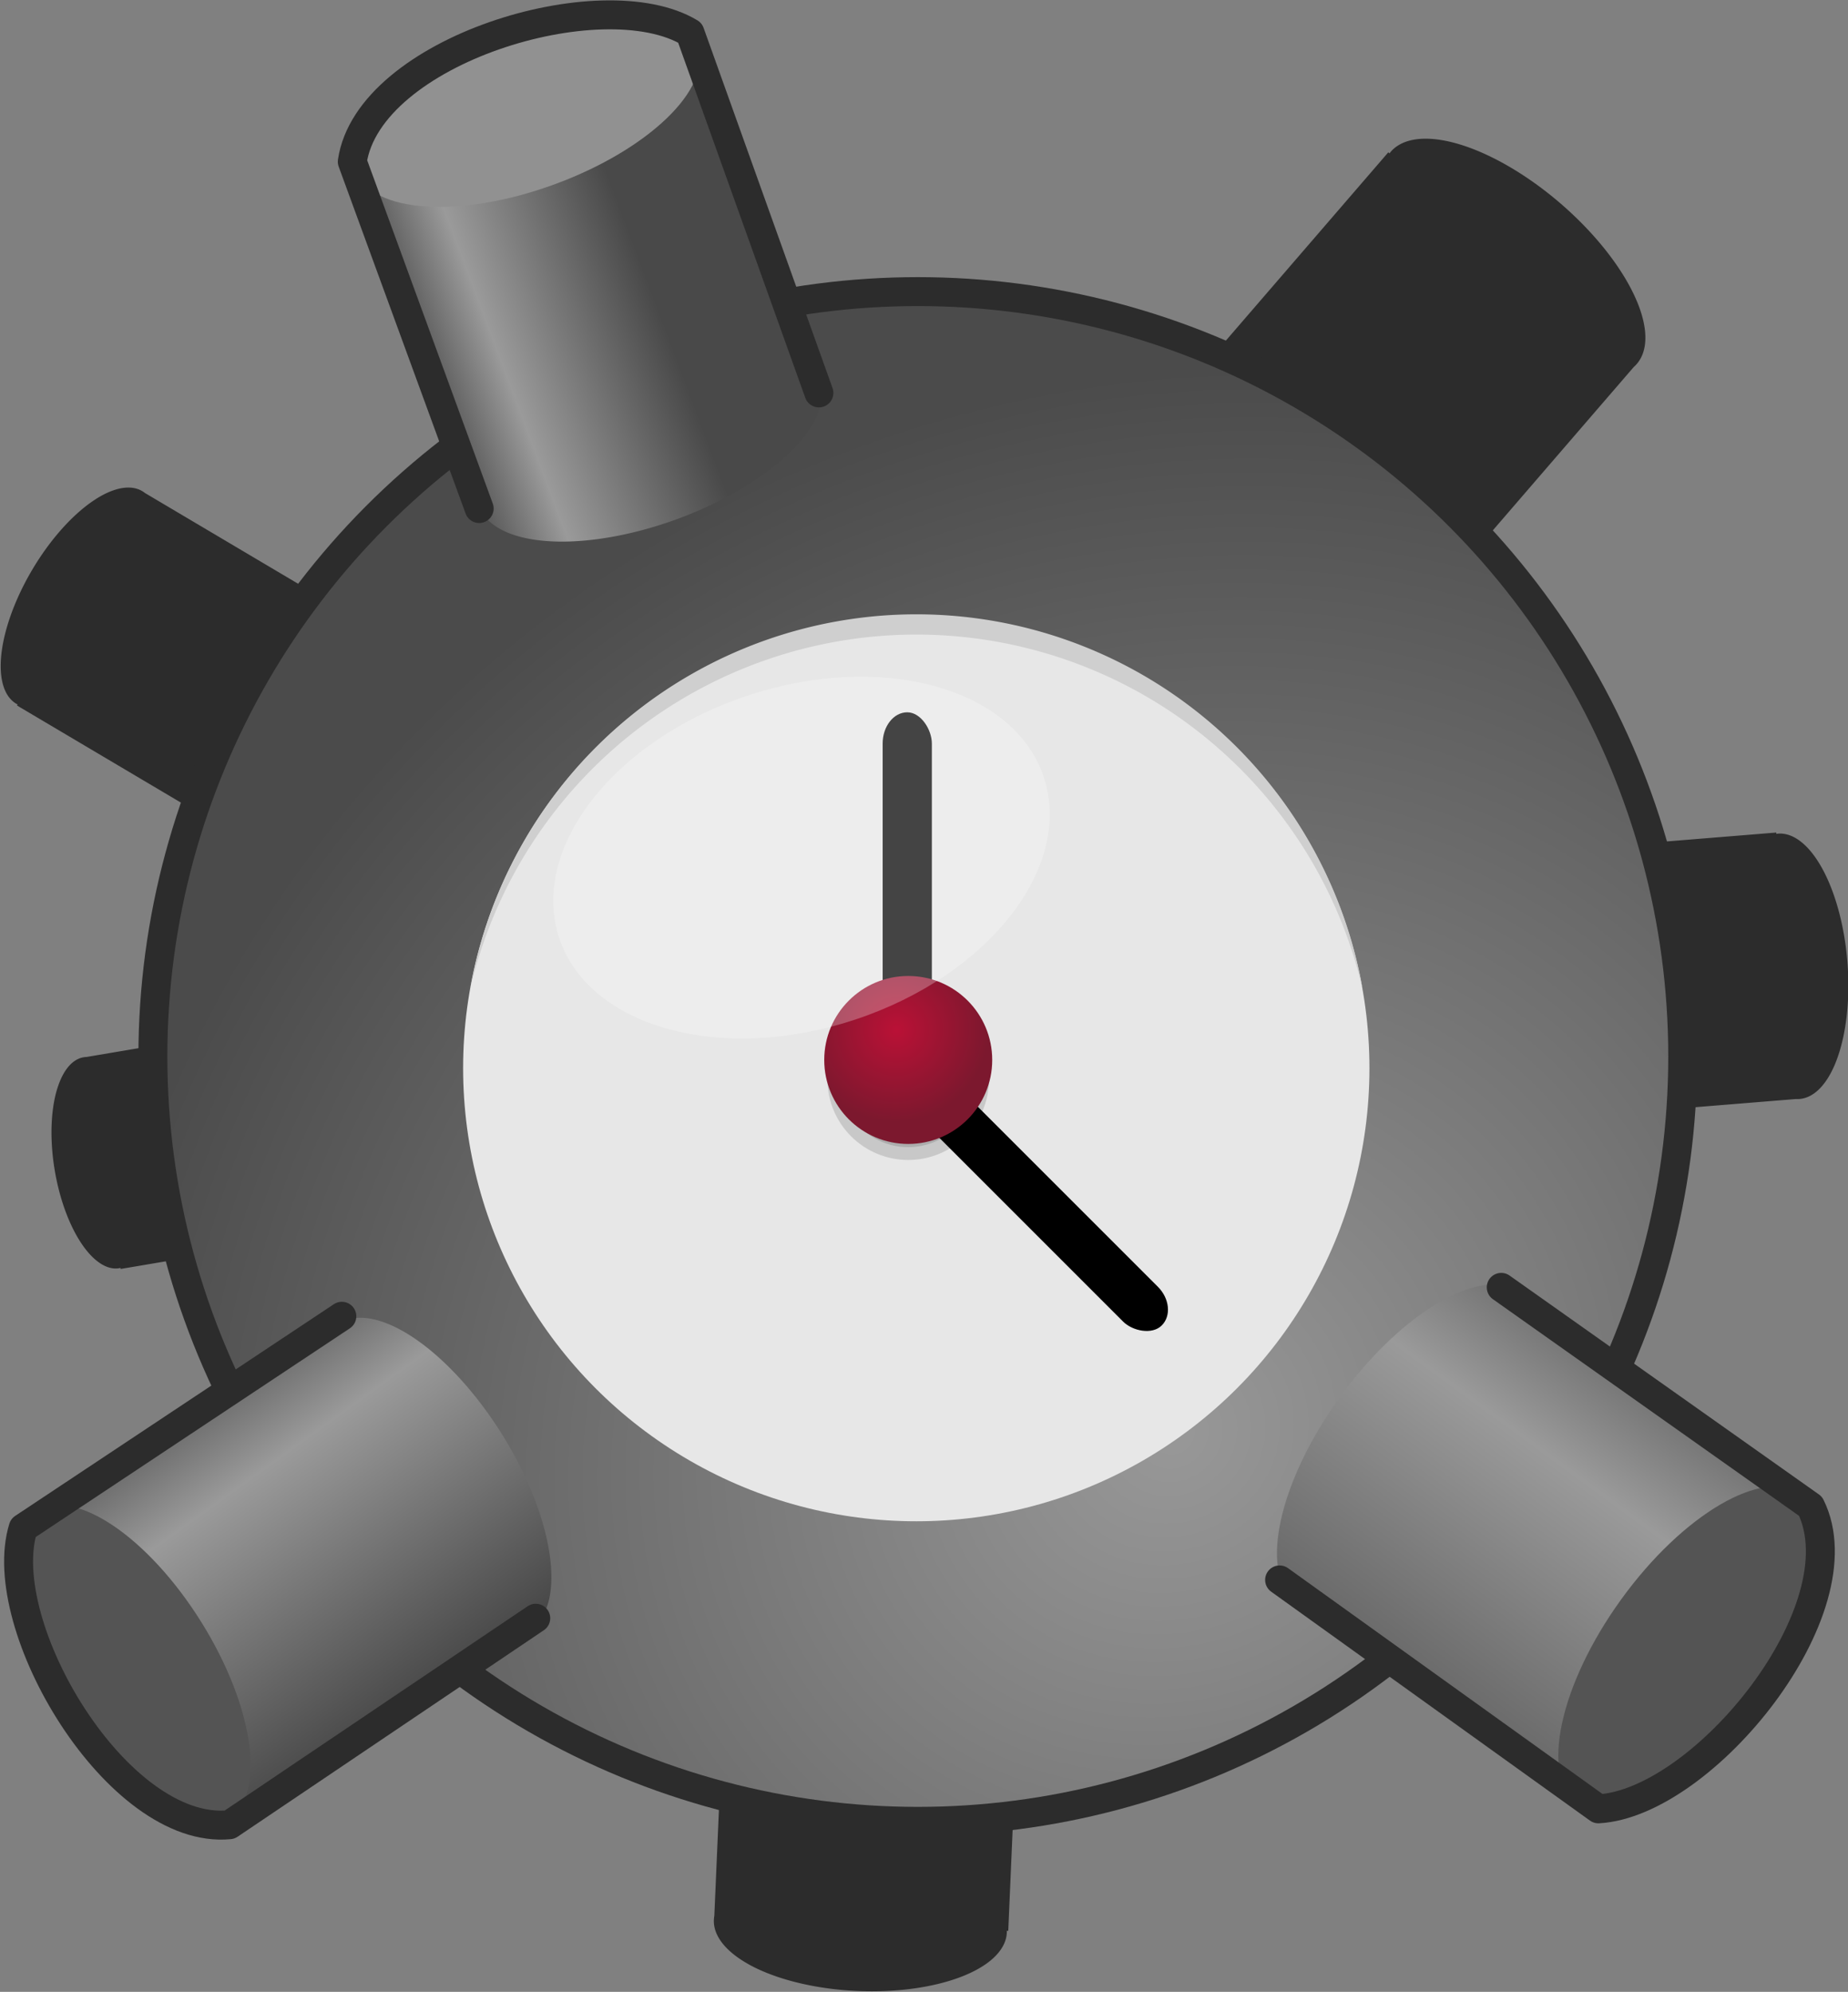 <?xml version="1.0" encoding="UTF-8" standalone="no"?>
<svg
   width="584.861"
   height="630.431"
   viewBox="0 0 154.745 166.802"
   version="1.1"
   id="svg1734"
   inkscape:version="1.1 (c68e22c387, 2021-05-23)"
   sodipodi:docname="mine.svg"
   xmlns:inkscape="http://www.inkscape.org/namespaces/inkscape"
   xmlns:sodipodi="http://sodipodi.sourceforge.net/DTD/sodipodi-0.dtd"
   xmlns:xlink="http://www.w3.org/1999/xlink"
   xmlns="http://www.w3.org/2000/svg"
   xmlns:svg="http://www.w3.org/2000/svg"
   xmlns:rdf="http://www.w3.org/1999/02/22-rdf-syntax-ns#"
   xmlns:cc="http://creativecommons.org/ns#"
   xmlns:dc="http://purl.org/dc/elements/1.1/">
  <rect x="0" y="0" width="154.745" height="166.802" fill="#808080" stroke="none"/>
  <defs
     id="defs1728">
    <radialGradient
       inkscape:collect="always"
       xlink:href="#linearGradient2380"
       id="radialGradient2382"
       cx="-123.923"
       cy="109.797"
       fx="-123.923"
       fy="109.797"
       r="34.963"
       gradientUnits="userSpaceOnUse"
       gradientTransform="matrix(-0.775,-1.109,1.204,-0.842,-353.209,67.706)" />
    <linearGradient
       inkscape:collect="always"
       id="linearGradient2380">
      <stop
         style="stop-color:#989898;stop-opacity:1"
         offset="0"
         id="stop2376" />
      <stop
         style="stop-color:#4b4b4b;stop-opacity:1"
         offset="1"
         id="stop2378" />
    </linearGradient>
    <linearGradient
       inkscape:collect="always"
       xlink:href="#linearGradient3763"
       id="linearGradient3097"
       x1="-543.938"
       y1="230.335"
       x2="-511.21"
       y2="230.109"
       gradientUnits="userSpaceOnUse"
       gradientTransform="matrix(0.283,-0.145,0.145,0.283,-41.574,-75.498)" />
    <linearGradient
       inkscape:collect="always"
       id="linearGradient3763">
      <stop
         style="stop-color:#555555;stop-opacity:1"
         offset="0"
         id="stop3757" />
      <stop
         style="stop-color:#9a9a9a;stop-opacity:1"
         offset="0.313"
         id="stop3759" />
      <stop
         style="stop-color:#494949;stop-opacity:1"
         offset="1"
         id="stop3761" />
    </linearGradient>
    <linearGradient
       inkscape:collect="always"
       xlink:href="#linearGradient3763"
       id="linearGradient4373"
       gradientUnits="userSpaceOnUse"
       gradientTransform="matrix(0.283,-0.145,0.145,0.283,-41.574,-75.498)"
       x1="-488.131"
       y1="230.138"
       x2="-542.692"
       y2="233.696" />
    <linearGradient
       inkscape:collect="always"
       xlink:href="#linearGradient3763"
       id="linearGradient8853"
       gradientUnits="userSpaceOnUse"
       gradientTransform="matrix(0.283,-0.145,0.145,0.283,-41.574,-75.498)"
       x1="-553.665"
       y1="227.432"
       x2="-472.826"
       y2="228.034" />
    <radialGradient
       inkscape:collect="always"
       xlink:href="#linearGradient18079"
       id="radialGradient18081"
       cx="-137.473"
       cy="94.757"
       fx="-137.473"
       fy="94.757"
       r="2.766"
       gradientUnits="userSpaceOnUse"
       gradientTransform="matrix(-1.251,0.888,-0.875,-1.234,-226.685,333.225)" />
    <linearGradient
       inkscape:collect="always"
       id="linearGradient18079">
      <stop
         style="stop-color:#ba1136;stop-opacity:1;"
         offset="0"
         id="stop18075" />
      <stop
         style="stop-color:#7c182e;stop-opacity:1"
         offset="1"
         id="stop18077" />
    </linearGradient>
  </defs>
  <sodipodi:namedview
     id="base"
     pagecolor="#ffffff"
     bordercolor="#666666"
     borderopacity="1.0"
     inkscape:pageopacity="0.0"
     inkscape:pageshadow="2"
     inkscape:zoom="0.35"
     inkscape:cx="-151.42857"
     inkscape:cy="492.85714"
     inkscape:document-units="px"
     inkscape:current-layer="layer1"
     inkscape:document-rotation="0"
     showgrid="false"
     units="px"
     borderlayer="true"
     inkscape:showpageshadow="false"
     inkscape:pagecheckerboard="0"
     fit-margin-top="0"
     fit-margin-left="0"
     fit-margin-right="0"
     fit-margin-bottom="0"
     inkscape:window-width="2560"
     inkscape:window-height="1377"
     inkscape:window-x="2552"
     inkscape:window-y="-8"
     inkscape:window-maximized="1" />
  <g
     inkscape:label="Layer 1"
     inkscape:groupmode="layer"
     id="layer1"
     transform="translate(-75.33,-17.897)">
    <g
       id="g20491"
       transform="matrix(1.832,0,0,1.832,402.505,-68.475)">
      <path
         id="path9644"
         style="fill:#2c2c2c;fill-opacity:1;stroke-width:0.16;stroke-linecap:round;stroke-linejoin:round;paint-order:fill markers stroke;stop-color:#000000"
         inkscape:transform-center-x="4.6524825"
         inkscape:transform-center-y="0.46981624"
         d="m -175.972,96.908 a 4.89,2.161 80.403 0 0 -0.113,3.748 4.89,2.161 80.403 0 0 2.947,4.461 4.89,2.161 80.403 0 0 0.057,-0.014 l 0.008,0.048 9.643,-1.63 -0.013,-0.075 a 4.89,2.161 80.403 0 0 1.089,-5.112 4.89,2.161 80.403 0 0 -2.709,-4.469 l -0.003,-0.022 -0.109,0.019 a 4.89,2.161 80.403 0 0 -0.125,0.012 4.89,2.161 80.403 0 0 -0.127,0.031 l -9.209,1.557 a 4.89,2.161 80.403 0 0 -0.132,0.013 4.89,2.161 80.403 0 0 -1.203,1.434 z" />
      <path
         id="path8857"
         style="fill:#2c2c2c;fill-opacity:1;stroke-width:0.199;stroke-linecap:round;stroke-linejoin:round;paint-order:fill markers stroke;stop-color:#000000"
         inkscape:transform-center-x="-5.8173257"
         inkscape:transform-center-y="-0.098764312"
         d="m -94.693,95.734 a 6.085,2.69 85.355 0 0 0.543,-4.634 6.085,2.69 85.355 0 0 -3.174,-5.847 6.085,2.69 85.355 0 0 -0.072,0.011 l -0.005,-0.061 -12.129,0.985 0.007,0.094 a 6.085,2.69 85.355 0 0 -1.899,6.22 6.085,2.69 85.355 0 0 2.878,5.831 l 0.003,0.028 0.137,-0.011 a 6.085,2.69 85.355 0 0 0.157,-9.07e-4 6.085,2.69 85.355 0 0 0.161,-0.024 l 11.584,-0.941 a 6.085,2.69 85.355 0 0 0.165,-0.002 6.085,2.69 85.355 0 0 1.645,-1.648 z" />
      <path
         id="path8855"
         style="fill:#2c2c2c;fill-opacity:1;stroke-width:0.219;stroke-linecap:round;stroke-linejoin:round;paint-order:fill markers stroke;stop-color:#000000"
         inkscape:transform-center-x="0.67024696"
         inkscape:transform-center-y="6.3696243"
         d="m -144.385,136.929 a 6.703,2.963 2.485 0 0 4.991,1.227 6.703,2.963 2.485 0 0 6.825,-2.67 6.703,2.963 2.485 0 0 -0.002,-0.081 l 0.067,0.003 0.581,-13.392 -0.104,-0.005 a 6.703,2.963 2.485 0 0 -6.539,-2.926 6.703,2.963 2.485 0 0 -6.767,2.348 l -0.03,-0.001 -0.006,0.151 a 6.703,2.963 2.485 0 0 -0.02,0.172 6.703,2.963 2.485 0 0 0.005,0.179 l -0.555,12.791 a 6.703,2.963 2.485 0 0 -0.02,0.181 6.703,2.963 2.485 0 0 1.577,2.023 z" />
      <path
         id="path4150"
         style="fill:#2c2c2c;fill-opacity:1;stroke-width:0.243;stroke-linecap:round;stroke-linejoin:round;paint-order:fill markers stroke;stop-color:#000000"
         inkscape:transform-center-x="-4.9903134"
         inkscape:transform-center-y="-5.0541309"
         d="m -103.759,60.945 a 7.426,3.283 40.779 0 0 -3.497,-4.494 7.426,3.283 40.779 0 0 -7.768,-2.365 7.426,3.283 40.779 0 0 -0.053,0.072 l -0.056,-0.049 -9.701,11.246 0.087,0.075 a 7.426,3.283 40.779 0 0 3.677,7.034 7.426,3.283 40.779 0 0 7.497,2.604 l 0.026,0.022 0.109,-0.127 a 7.426,3.283 40.779 0 0 0.135,-0.135 7.426,3.283 40.779 0 0 0.119,-0.159 l 9.265,-10.741 a 7.426,3.283 40.779 0 0 0.142,-0.143 7.426,3.283 40.779 0 0 0.018,-2.842 z" />
      <path
         id="path4053"
         style="fill:#2c2c2c;fill-opacity:1;stroke-width:0.185;stroke-linecap:round;stroke-linejoin:round;paint-order:fill markers stroke;stop-color:#000000"
         inkscape:transform-center-x="4.4507653"
         inkscape:transform-center-y="-3.0492858"
         d="m -174.217,69.966 a 2.496,5.647 30.647 0 0 -2.896,3.219 2.496,5.647 30.647 0 0 -0.731,6.131 2.496,5.647 30.647 0 0 0.061,0.03 l -0.029,0.049 9.717,5.757 0.045,-0.076 a 2.496,5.647 30.647 0 0 4.774,-3.694 2.496,5.647 30.647 0 0 0.947,-5.961 l 0.013,-0.022 -0.11,-0.065 a 2.496,5.647 30.647 0 0 -0.119,-0.083 2.496,5.647 30.647 0 0 -0.135,-0.068 l -9.28,-5.499 a 2.496,5.647 30.647 0 0 -0.126,-0.087 2.496,5.647 30.647 0 0 -2.13,0.367 z" />
      <circle
         style="fill:url(#radialGradient2382);fill-opacity:1;stroke:#2c2c2c;stroke-width:1.323;stroke-linecap:round;stroke-linejoin:round;stroke-miterlimit:4;stroke-dasharray:none;stroke-opacity:1;paint-order:fill markers stroke;stop-color:#000000"
         id="path1876"
         cx="-136.638"
         cy="95.439"
         r="34.963" />
      <g
         id="g4365"
         transform="matrix(1.05,0.128,-0.128,1.05,20.11,13.704)">
        <path
           id="path2530"
           style="fill:url(#linearGradient3097);fill-opacity:1;stroke-width:0.256;stroke-linecap:round;stroke-linejoin:round;paint-order:fill markers stroke;stop-color:#000000"
           d="m -166.48,59.723 7.136,13.971 0.109,-0.055 a 3.467,7.844 62.944 0 0 8.346,-0.794 3.467,7.844 62.944 0 0 5.536,-6.296 l 0.032,-0.016 -0.081,-0.157 a 3.467,7.844 62.944 0 0 -0.078,-0.186 3.467,7.844 62.944 0 0 -0.108,-0.179 l -6.869,-13.449 z"
           inkscape:transform-center-x="2.9563367"
           inkscape:transform-center-y="-6.8949554" />
        <ellipse
           style="fill:#919191;fill-opacity:1;stroke-width:0.256;stroke-linecap:round;stroke-linejoin:round;paint-order:fill markers stroke;stop-color:#000000"
           id="ellipse2738"
           cx="-167.511"
           cy="-22.633"
           rx="7.844"
           ry="3.467"
           inkscape:transform-center-x="6.5357603"
           inkscape:transform-center-y="-14.374041"
           transform="rotate(-27.056)" />
      </g>
      <g
         id="g4371"
         transform="matrix(-0.09,-1.048,1.048,-0.09,-245.565,-38.866)">
        <path
           id="path4367"
           style="fill:url(#linearGradient4373);fill-opacity:1;stroke-width:0.256;stroke-linecap:round;stroke-linejoin:round;paint-order:fill markers stroke;stop-color:#000000"
           d="m -166.48,59.723 7.136,13.971 0.109,-0.055 a 3.467,7.844 62.944 0 0 8.346,-0.794 3.467,7.844 62.944 0 0 5.536,-6.296 l 0.032,-0.016 -0.081,-0.157 a 3.467,7.844 62.944 0 0 -0.078,-0.186 3.467,7.844 62.944 0 0 -0.108,-0.179 l -6.869,-13.449 z"
           inkscape:transform-center-x="2.9563367"
           inkscape:transform-center-y="-6.8949554" />
        <ellipse
           style="fill:#545454;fill-opacity:1;stroke-width:0.256;stroke-linecap:round;stroke-linejoin:round;paint-order:fill markers stroke;stop-color:#000000"
           id="ellipse4369"
           cx="-167.511"
           cy="-22.633"
           rx="7.844"
           ry="3.467"
           inkscape:transform-center-x="6.5357603"
           inkscape:transform-center-y="-14.374041"
           transform="rotate(-27.056)" />
      </g>
      <g
         id="g8851"
         transform="matrix(-0.991,0.507,-0.507,-0.991,-230.994,258.913)">
        <path
           id="path8847"
           style="fill:url(#linearGradient8853);fill-opacity:1;stroke-width:0.256;stroke-linecap:round;stroke-linejoin:round;paint-order:fill markers stroke;stop-color:#000000"
           d="m -166.48,59.723 6.634,12.904 0.109,-0.055 c 1.188,1.367 4.784,1.025 8.346,-0.794 3.562,-1.82 5.947,-4.533 5.536,-6.296 l 0.032,-0.016 -0.081,-0.157 c -0.022,-0.064 -0.048,-0.126 -0.078,-0.186 -0.032,-0.062 -0.068,-0.122 -0.108,-0.179 l -6.367,-12.381 z"
           inkscape:transform-center-x="2.9563367"
           inkscape:transform-center-y="-6.8949554"
           sodipodi:nodetypes="ccccccccccc" />
        <ellipse
           style="fill:#545454;fill-opacity:1;stroke-width:0.256;stroke-linecap:round;stroke-linejoin:round;paint-order:fill markers stroke;stop-color:#000000"
           id="ellipse8849"
           cx="-167.511"
           cy="-22.633"
           rx="7.844"
           ry="3.467"
           inkscape:transform-center-x="6.5357603"
           inkscape:transform-center-y="-14.374041"
           transform="rotate(-27.056)" />
      </g>
      <circle
         style="fill:#e7e7e7;fill-opacity:1;stroke:none;stroke-width:0.794;stroke-linecap:round;stroke-linejoin:round;stroke-miterlimit:4;stroke-dasharray:none;stroke-opacity:1;paint-order:fill markers stroke;stop-color:#000000"
         id="path9060"
         cx="-136.708"
         cy="95.973"
         r="20.713" />
      <rect
         style="opacity:1;fill:#000000;fill-opacity:1;stroke:none;stroke-width:0.745;stroke-linecap:round;stroke-linejoin:round;stroke-miterlimit:4;stroke-dasharray:none;stroke-opacity:1;paint-order:fill markers stroke;stop-color:#000000"
         id="rect18535"
         width="2.249"
         height="14.883"
         x="-138.245"
         y="79.706"
         ry="1.429" />
      <circle
         style="opacity:0.135;fill:#000000;fill-opacity:1;stroke:#000000;stroke-width:1.172;stroke-linecap:round;stroke-linejoin:round;stroke-miterlimit:4;stroke-dasharray:none;stroke-opacity:1;paint-order:fill markers stroke;stop-color:#000000"
         id="circle11378"
         cx="-137.076"
         cy="96.477"
         r="3.107" />
      <rect
         style="opacity:1;fill:#000000;fill-opacity:1;stroke:none;stroke-width:0.731;stroke-linecap:round;stroke-linejoin:round;stroke-miterlimit:4;stroke-dasharray:none;stroke-opacity:1;paint-order:fill markers stroke;stop-color:#000000"
         id="rect19087"
         width="2.249"
         height="15.825"
         x="163.788"
         y="12.554"
         ry="1.376"
         transform="rotate(135)" />
      <circle
         style="fill:url(#radialGradient18081);fill-opacity:1;stroke:none;stroke-width:1.448;stroke-linecap:round;stroke-linejoin:round;stroke-miterlimit:4;stroke-dasharray:none;stroke-opacity:1;paint-order:fill markers stroke;stop-color:#000000"
         id="path9668"
         cx="-137.076"
         cy="95.598"
         r="3.839" />
      <path
         id="circle12190"
         style="fill:#cfcfcf;fill-opacity:1;stroke:none;stroke-width:0.794;stroke-linecap:round;stroke-linejoin:round;stroke-miterlimit:4;stroke-dasharray:none;stroke-opacity:1;paint-order:fill markers stroke;stop-color:#000000"
         d="m -136.708,75.227 a 20.713,20.713 0 0 0 -20.367,17.02 20.943,20.943 0 0 1 20.367,-16.094 20.943,20.943 0 0 1 20.403,16.221 20.713,20.713 0 0 0 -20.403,-17.147 z" />
      <path
         style="fill:none;stroke:#2c2c2c;stroke-width:1.323;stroke-linecap:round;stroke-linejoin:round;stroke-miterlimit:4;stroke-dasharray:none;stroke-opacity:1"
         d="m -156.687,70.392 -5.8,-15.856 c 0.743,-5.077 11.422,-8.311 15.435,-5.893 l 5.893,16.464"
         id="path16674"
         sodipodi:nodetypes="cccc" />
      <path
         style="fill:none;stroke:#2c2c2c;stroke-width:1.323;stroke-linecap:round;stroke-linejoin:round;stroke-miterlimit:4;stroke-dasharray:none;stroke-opacity:1"
         d="m -154.101,121.117 -13.998,9.44 c -5.107,0.498 -10.813,-9.091 -9.43,-13.566 l 14.565,-9.677"
         id="path19373"
         sodipodi:nodetypes="cccc" />
      <path
         style="fill:none;stroke:#2c2c2c;stroke-width:1.323;stroke-linecap:round;stroke-linejoin:round;stroke-miterlimit:4;stroke-dasharray:none;stroke-opacity:1"
         d="m -109.971,105.993 14.139,10.006 c 2.317,4.699 -4.883,13.559 -9.698,13.831 l -14.571,-10.464"
         id="path19377"
         sodipodi:nodetypes="cccc" />
      <ellipse
         style="opacity:1;fill:#ffffff;fill-opacity:0.266;stroke:none;stroke-width:1.155;stroke-linecap:round;stroke-linejoin:round;stroke-miterlimit:4;stroke-dasharray:none;stroke-opacity:1;paint-order:fill markers stroke;stop-color:#000000"
         id="path19437"
         cx="-161.925"
         cy="37.246"
         rx="11.668"
         ry="7.802"
         transform="rotate(-18.357)" />
    </g>
  </g>
</svg>
